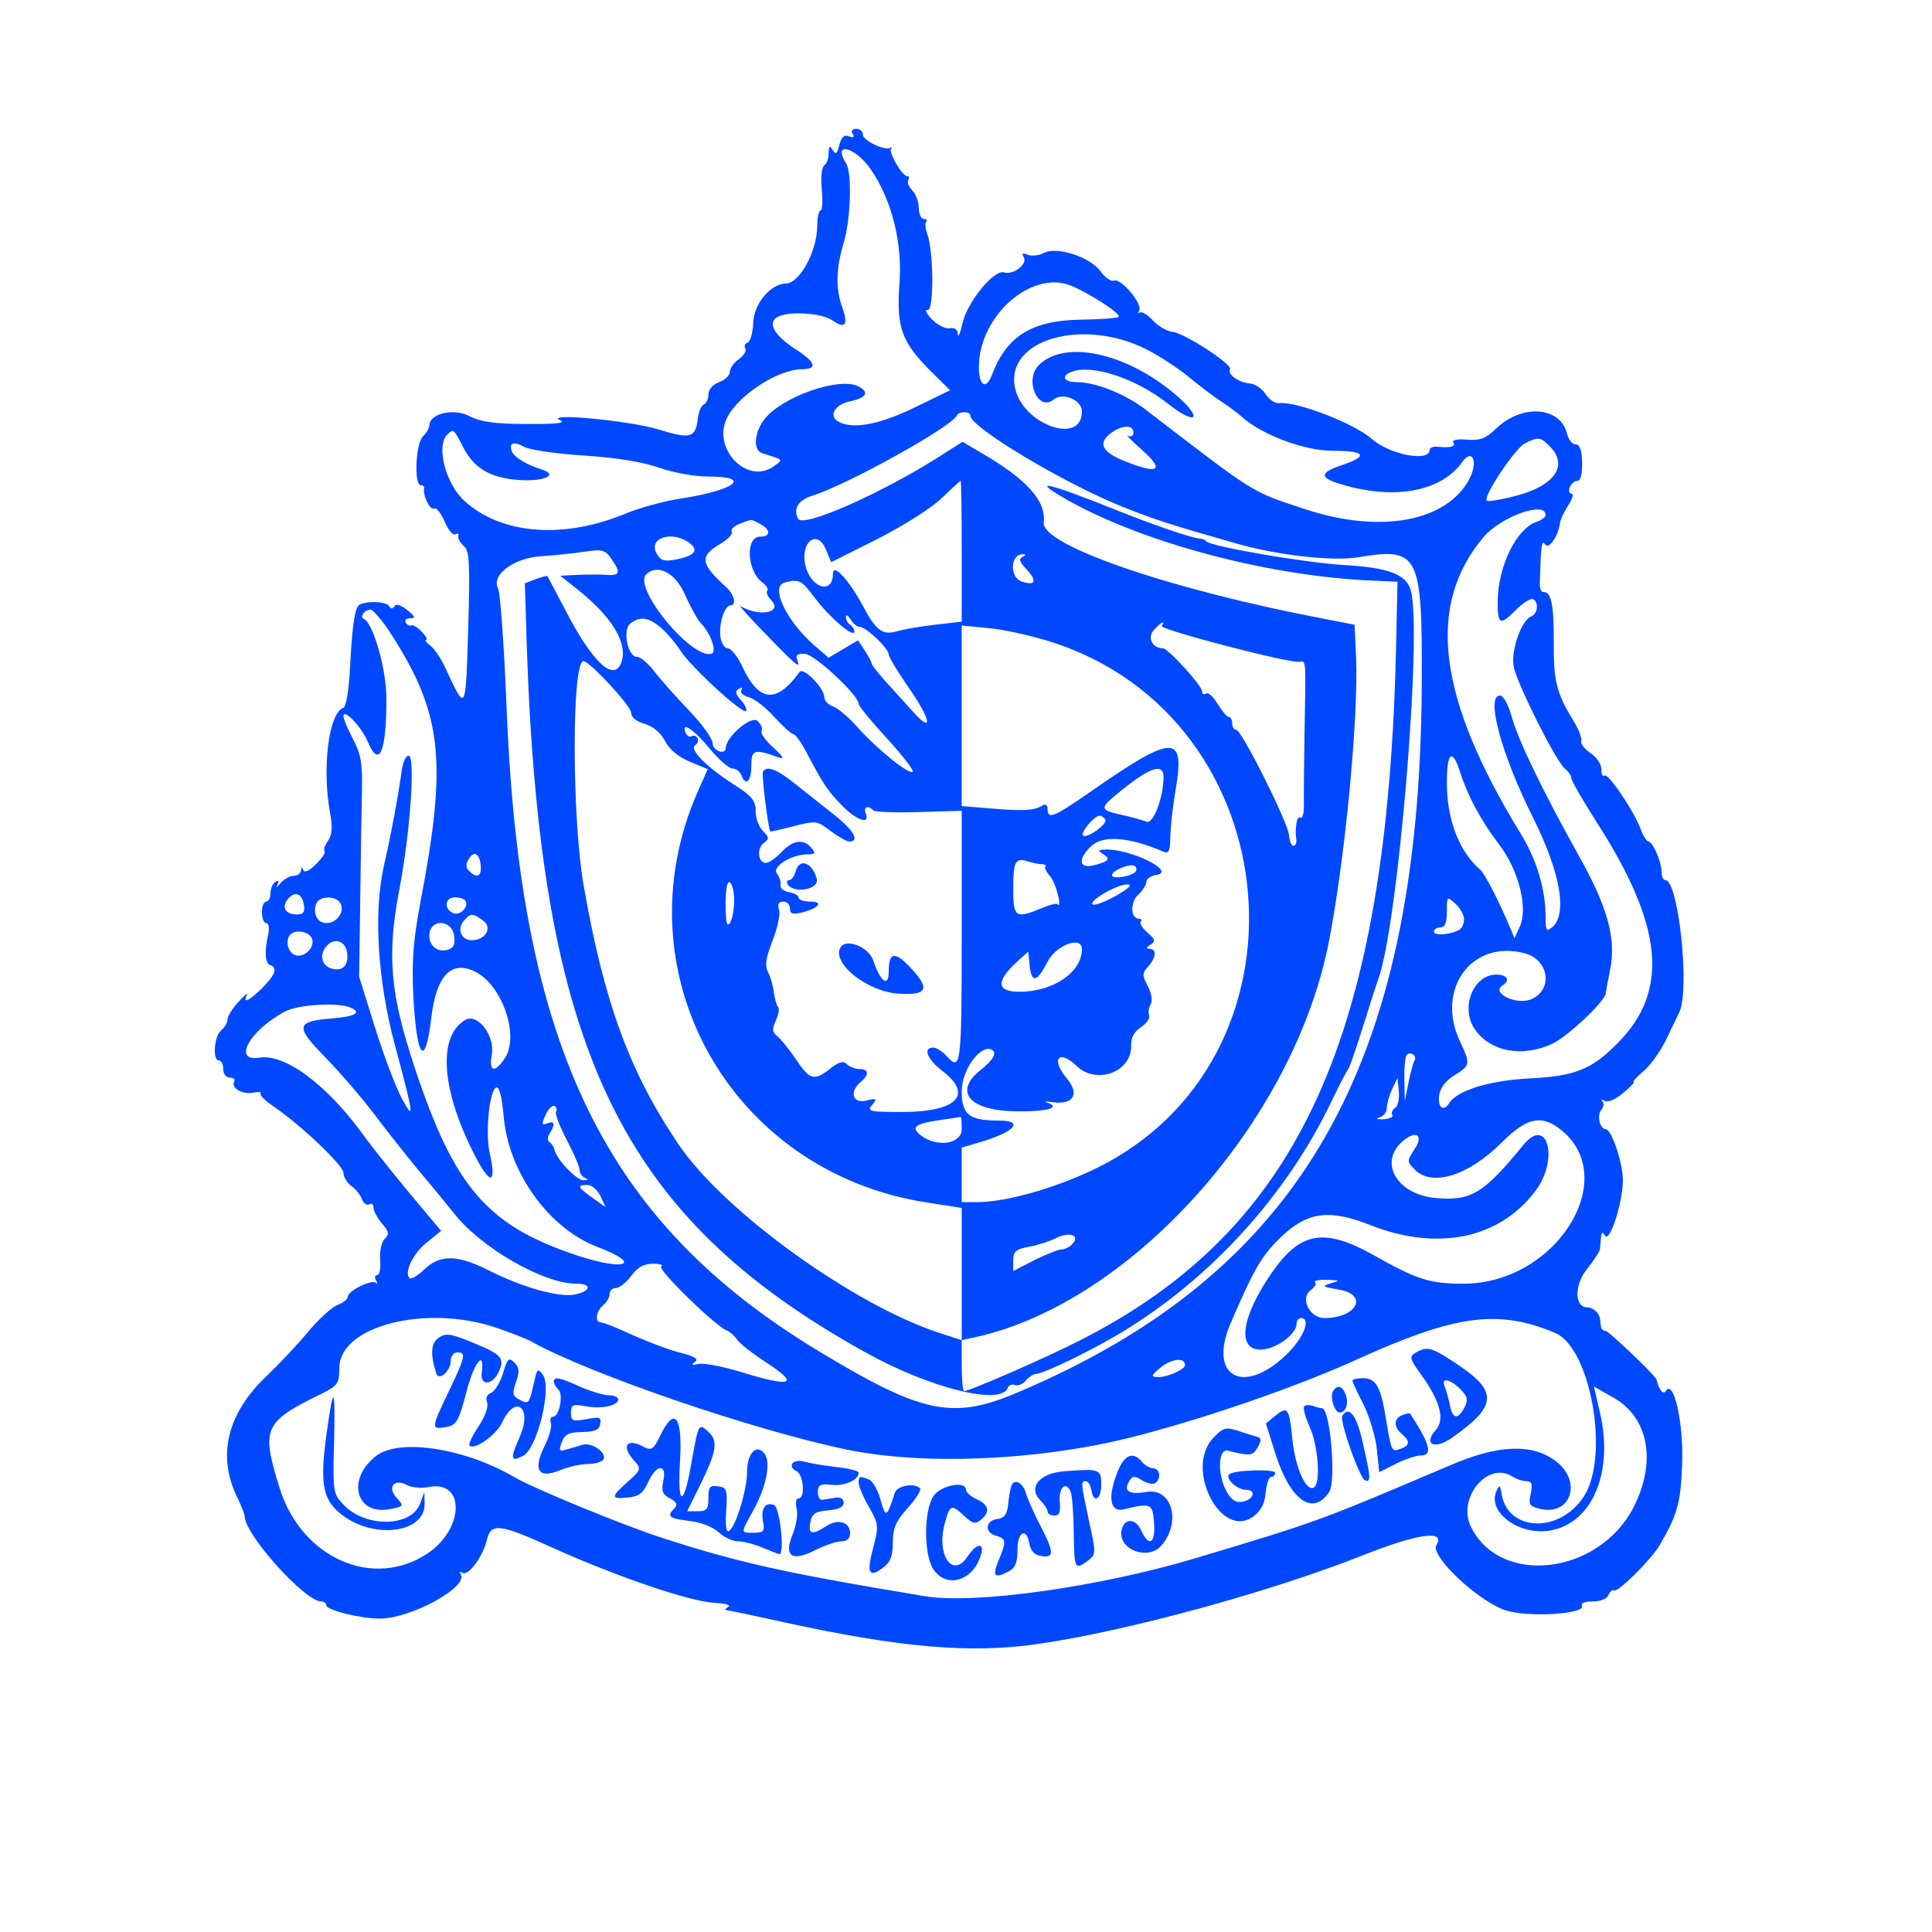  <svg  version="1.0" xmlns="http://www.w3.org/2000/svg"  width="450pt" height="450pt" viewBox="0 0 450 450"  preserveAspectRatio="xMidYMid meet">  <g transform="translate(0,450) scale(0.05,-0.05)" fill="#0048ff" stroke="none"> <path d="M3972 8377 c10 -16 4 -20 -17 -12 -22 9 -35 -3 -45 -40 -10 -42 -17 -47 -31 -24 -14 23 -18 19 -19 -15 0 -24 -9 -49 -20 -56 -12 -7 -17 -56 -12 -111 5 -55 3 -99 -5 -99 -9 0 -16 -34 -16 -75 -2 -118 -82 -264 -146 -266 -72 -1 -149 -94 -152 -182 -2 -47 -14 -89 -26 -93 -13 -4 -18 -16 -11 -27 7 -11 -7 -33 -30 -50 -23 -16 -42 -42 -42 -59 0 -16 -22 -38 -50 -48 -30 -11 -50 -35 -50 -58 0 -21 -10 -42 -21 -46 -12 -4 -24 -32 -28 -63 -10 -93 -33 -100 -182 -54 -137 42 -538 80 -459 43 28 -13 -21 -18 -156 -17 -149 0 -214 9 -268 37 -74 38 -186 11 -186 -44 0 -11 -13 -34 -30 -51 -34 -34 -42 -227 -10 -227 11 0 18 -7 16 -15 -8 -31 28 -105 46 -94 10 7 32 -21 49 -60 17 -40 39 -67 50 -60 11 6 18 3 14 -8 -3 -11 9 -32 26 -47 26 -22 29 -78 20 -386 -12 -392 -10 -389 -106 -182 -20 43 -51 90 -70 104 -19 15 -28 27 -20 27 8 1 -1 18 -20 38 -19 20 -41 33 -49 30 -7 -4 -19 1 -26 13 -7 11 3 20 21 20 26 0 24 8 -14 38 -29 24 -52 31 -59 18 -9 -14 -17 -13 -26 1 -15 25 -129 24 -145 -1 -17 -29 -28 -113 -37 -296 -5 -93 -18 -173 -30 -177 -69 -23 -101 -282 -62 -492 12 -65 9 -100 -10 -128 -15 -21 -22 -42 -16 -48 6 -6 -12 -33 -40 -61 -31 -31 -54 -41 -59 -27 -7 16 -10 15 -11 -2 -1 -14 -17 -25 -35 -25 -18 0 -45 -16 -61 -35 -16 -19 -22 -22 -14 -7 9 19 6 23 -9 14 -13 -8 -23 -32 -23 -53 0 -22 -9 -39 -20 -39 -11 0 -20 -22 -20 -50 0 -27 9 -50 20 -50 12 0 16 -23 9 -55 -18 -79 -14 -133 10 -141 35 -12 24 -44 -37 -106 -62 -61 -93 -76 -72 -33 7 14 -10 0 -38 -31 -29 -31 -52 -68 -52 -83 0 -14 -13 -37 -30 -51 -33 -28 -41 -140 -10 -140 11 0 20 -18 20 -40 0 -23 13 -40 31 -40 17 0 26 -8 20 -18 -17 -29 38 -62 88 -52 26 5 41 3 35 -3 -7 -7 20 -34 60 -61 128 -87 326 -275 326 -310 0 -18 16 -45 36 -60 20 -14 43 -42 50 -62 8 -20 23 -31 34 -24 11 7 20 0 20 -16 0 -15 18 -48 39 -73 33 -38 35 -50 13 -72 -15 -15 -24 -58 -21 -98 3 -39 -3 -71 -14 -71 -11 0 -13 -11 -5 -25 8 -14 7 -19 -1 -11 -20 18 -131 -38 -131 -65 0 -11 -21 -28 -48 -38 -26 -10 -87 -66 -135 -123 -48 -58 -135 -151 -194 -207 -186 -176 -234 -375 -135 -572 17 -36 32 -73 32 -83 0 -84 280 -396 356 -396 13 0 24 -8 24 -18 0 -22 157 -62 249 -62 145 0 414 147 377 206 -7 11 -2 14 9 7 26 -16 94 75 112 150 20 85 56 81 314 -36 296 -133 639 -250 752 -254 46 -2 73 -10 60 -18 -13 -8 -18 -15 -12 -15 6 0 132 -26 280 -59 537 -117 861 -144 1169 -100 418 60 1084 242 1514 412 261 104 392 122 347 49 -29 -48 184 -252 315 -301 102 -38 389 -21 363 21 -6 10 16 18 50 18 37 0 67 12 74 30 6 16 18 26 26 21 17 -11 174 145 213 212 82 141 97 194 104 374 8 189 -39 403 -76 343 -12 -19 -32 5 -43 53 -4 18 -223 227 -237 227 -11 0 -21 9 -22 20 -2 11 -4 28 -5 38 -4 27 -33 52 -59 52 -60 0 -61 104 -2 177 32 40 59 82 61 93 1 11 3 36 5 55 2 26 7 28 19 9 22 -34 83 155 83 258 0 81 -53 238 -80 238 -27 0 -42 64 -21 89 12 14 14 32 6 41 -8 9 -4 10 10 2 15 -9 51 6 87 37 34 28 55 51 48 51 -7 0 13 22 45 49 32 27 79 92 105 145 25 53 54 112 63 131 50 103 -4 615 -65 615 -10 0 -18 18 -18 39 0 47 -41 141 -61 141 -8 0 -24 25 -35 55 -31 85 -154 268 -170 252 -8 -7 -14 6 -14 29 0 24 -23 58 -51 76 -28 19 -47 44 -43 56 4 12 -11 54 -35 92 -81 133 -94 186 -93 369 1 173 -12 237 -49 233 -10 -1 -17 18 -16 43 5 174 9 203 24 180 17 -27 61 34 70 98 2 17 20 55 39 84 19 29 26 53 15 53 -11 0 -15 14 -8 30 6 17 22 30 35 30 15 0 23 31 22 85 -1 59 -11 85 -30 85 -16 0 -33 22 -40 49 -30 128 -211 141 -331 24 -48 -46 -74 -56 -135 -51 -44 4 -71 -1 -64 -13 13 -19 -13 -26 -75 -20 -19 2 -35 -5 -35 -15 0 -57 -185 -23 -269 51 -83 73 -352 177 -433 167 -18 -2 -46 17 -63 43 -16 25 -50 48 -74 49 -51 4 -105 43 -91 66 13 22 -212 168 -267 174 -25 2 -67 26 -93 54 -25 27 -53 43 -61 36 -9 -8 -9 -4 -2 9 17 31 -85 152 -117 140 -14 -6 -43 14 -64 44 -50 67 -203 116 -263 85 -22 -12 -56 -16 -75 -9 -24 10 -30 7 -19 -11 19 -32 -48 -84 -92 -71 -47 15 -172 -139 -194 -239 -10 -45 -20 -67 -21 -48 -1 21 -15 31 -38 27 -20 -4 -57 15 -83 42 -26 27 -35 46 -20 43 30 -7 29 275 -2 356 -9 24 -11 49 -4 56 6 7 1 12 -12 12 -12 0 -23 23 -23 51 0 29 -14 65 -30 82 -17 17 -25 38 -19 49 6 10 4 18 -6 18 -22 0 -87 111 -74 127 5 7 4 9 -3 5 -23 -17 -128 33 -128 60 0 15 -14 28 -31 28 -19 0 -26 -9 -17 -23z m86 -168 c96 -141 147 -342 132 -532 -15 -203 10 -272 151 -411 l85 -84 -167 -81 c-166 -81 -293 -103 -357 -63 -42 27 -12 77 56 92 79 17 94 42 41 70 -86 46 -355 -47 -437 -152 -49 -62 -55 -145 -12 -159 102 -32 99 -28 58 -59 -125 -94 -295 81 -220 226 55 106 236 222 346 224 78 0 67 33 -35 98 -100 66 -128 127 -67 150 60 23 199 12 245 -20 60 -42 76 -22 47 59 -32 88 -30 182 6 301 33 108 40 326 12 370 -67 106 42 79 116 -29z m932 -540 c94 -40 234 -132 221 -145 -6 -6 -85 -12 -176 -13 -229 -4 -345 -76 -414 -257 -27 -72 -61 -52 -61 36 0 238 246 455 430 379z m350 -296 c61 -31 151 -90 200 -131 50 -41 117 -92 150 -113 33 -21 75 -53 94 -70 95 -85 292 -159 424 -159 151 0 169 -24 48 -65 -124 -41 -114 -66 44 -105 224 -55 422 -10 511 117 47 67 76 4 35 -76 -104 -201 -415 -259 -766 -143 -257 85 -224 65 -746 466 -93 71 -231 126 -318 126 -61 0 -75 28 -24 48 95 37 300 -31 448 -148 140 -110 167 -68 30 47 -230 192 -512 251 -631 132 -69 -69 -3 -220 69 -160 44 35 132 -2 132 -56 0 -160 -278 -60 -312 112 -45 223 315 327 612 178z m-820 -309 c0 -54 439 -317 710 -425 147 -59 228 -85 530 -171 187 -54 450 -84 566 -64 286 47 300 19 297 -601 -10 -1772 -563 -2735 -1893 -3294 -294 -123 -437 -93 -915 196 -998 603 -1393 1416 -1455 2998 -12 287 -29 537 -40 556 -33 63 74 142 202 150 60 4 150 13 201 21 82 12 96 9 125 -33 45 -64 40 -80 -23 -75 -30 2 -91 2 -135 0 l-80 -4 68 -54 c175 -137 250 -262 215 -353 -34 -88 -134 5 -255 239 -46 88 -86 163 -88 166 -2 3 -27 -4 -55 -14 l-50 -19 8 -267 c61 -1900 431 -2678 1577 -3315 303 -169 637 -251 665 -165 4 12 19 17 33 12 14 -5 37 4 51 21 14 17 36 31 48 31 34 0 262 111 401 195 415 252 767 640 975 1075 37 77 72 145 78 150 5 6 35 91 66 190 31 99 64 203 74 230 92 256 204 1597 152 1806 -20 78 -101 110 -314 122 -182 11 -618 86 -639 110 -5 7 -19 12 -30 13 -34 1 -212 62 -380 129 -339 136 -418 153 -236 50 357 -201 945 -356 1426 -375 l110 -5 -6 -280 c-38 -1834 -447 -2735 -1477 -3256 -168 -85 -509 -234 -536 -234 -6 0 -11 53 -11 118 l0 119 -105 34 c-402 132 -1005 568 -1214 878 -230 340 -348 665 -443 1211 -54 316 -55 1040 0 1040 29 0 222 -209 222 -240 0 -21 24 -41 63 -52 40 -12 75 -41 95 -80 20 -39 62 -74 115 -96 l84 -35 -46 -103 c-371 -842 150 -1776 1069 -1916 l160 -25 0 -308 0 -308 64 14 c728 160 1485 1007 1647 1845 76 392 138 1046 126 1324 l-7 150 -130 25 c-724 137 -1330 345 -1318 451 12 100 -78 200 -285 321 l-93 55 -107 -68 c-270 -172 -636 -334 -659 -291 -25 47 1 88 69 109 159 49 648 321 670 372 9 21 63 21 63 0z m760 -79 c0 -15 -11 -22 -25 -15 -14 8 15 -22 64 -65 107 -96 80 -116 -73 -56 -114 44 -136 88 -66 137 51 35 100 35 100 -1z m-3123 -67 c51 -100 126 -144 260 -154 116 -8 187 23 109 48 -73 23 -131 58 -141 84 -16 41 7 50 58 22 26 -14 151 -32 277 -40 150 -10 271 -29 348 -56 68 -24 168 -42 235 -42 203 0 122 -63 -129 -102 -79 -12 -194 -43 -256 -69 -292 -122 -581 -100 -755 58 -87 80 -133 255 -79 309 28 28 30 26 73 -58z m5063 2 c88 -88 22 -183 -159 -230 -69 -18 -130 -28 -135 -22 -19 18 133 245 178 267 64 31 71 30 116 -15z m-2740 -488 l0 -328 -123 -14 c-68 -8 -149 -22 -180 -31 -66 -19 -97 4 -157 118 -66 123 -140 202 -140 150 0 -98 -102 -68 -128 38 -26 109 54 173 95 76 l25 -60 213 107 c117 59 251 143 299 189 47 45 88 83 91 83 3 0 5 -148 5 -328z m2720 169 c0 -10 -18 -24 -40 -31 -94 -30 -181 -205 -183 -367 -1 -114 10 -120 84 -45 34 34 71 57 81 51 28 -17 21 -69 -10 -81 -46 -18 -96 -165 -80 -236 17 -82 196 -437 236 -471 18 -14 32 -35 32 -46 0 -12 54 -105 119 -207 309 -481 338 -782 99 -1025 -124 -126 -199 -156 -418 -167 -184 -10 -333 -56 -370 -116 -25 -40 -53 -19 -46 35 4 36 28 68 70 95 76 47 77 53 27 159 -115 244 56 476 302 410 112 -30 133 -167 32 -213 -67 -31 -193 28 -135 64 37 23 21 50 -29 50 -109 0 -170 -156 -100 -256 73 -103 219 -131 359 -67 73 34 249 200 251 238 0 8 9 56 19 105 30 147 -10 293 -146 535 -167 300 -283 538 -313 650 -15 54 -38 95 -54 95 -67 0 7 -275 154 -568 129 -259 162 -451 89 -512 -26 -21 -30 -15 -30 47 0 128 -41 267 -114 386 -390 636 -444 1066 -175 1385 80 95 289 170 289 103z m-3659 -42 c50 -26 50 -59 0 -59 -70 0 -62 -161 11 -214 19 -14 29 -31 22 -38 -6 -7 1 -26 17 -42 59 -59 -51 -82 -141 -30 -11 6 42 -53 119 -132 143 -148 163 -164 144 -115 -8 20 3 27 38 25 46 -4 249 -193 249 -233 0 -10 59 -82 132 -161 72 -79 126 -149 120 -155 -16 -16 -166 105 -258 208 -41 47 -93 90 -115 97 -21 7 -39 26 -39 42 0 43 -98 142 -115 118 -108 -149 -189 -142 -267 25 -22 47 -52 85 -68 85 -15 0 -30 25 -34 55 -8 60 20 145 47 145 29 0 18 50 -18 83 -121 109 -127 145 -35 200 38 22 65 49 59 59 -7 10 9 27 35 37 60 24 53 24 97 0z m-330 -88 c47 -35 25 -61 -66 -78 -52 -10 -68 -4 -87 30 -38 72 73 107 153 48z m1553 -65 c-20 -8 -15 -23 18 -58 50 -54 42 -78 -20 -58 -62 19 -56 133 6 128 12 0 10 -6 -4 -12z m-1574 -174 c26 -58 59 -119 74 -134 47 -49 77 -134 51 -143 -90 -30 -368 306 -305 369 52 51 135 9 180 -92z m608 -20 c69 -91 182 -187 182 -154 0 11 -9 25 -20 32 -11 7 -20 23 -19 36 0 13 9 8 21 -11 11 -19 30 -35 43 -35 29 0 135 -101 135 -129 0 -11 41 -79 90 -150 109 -155 120 -226 18 -111 -40 44 -98 109 -130 144 -32 36 -58 70 -58 76 0 6 -14 33 -31 59 l-32 48 -68 -40 -69 -41 -66 57 c-130 113 -208 275 -139 293 68 18 78 13 143 -74z m-1972 -172 c234 -367 258 -586 133 -1240 -34 -179 -41 -275 -34 -433 15 -298 56 -351 84 -109 24 200 94 272 208 214 124 -65 203 -298 135 -401 -47 -72 -76 -64 -61 16 16 89 -67 196 -125 161 -127 -77 -111 -322 42 -623 75 -149 107 -146 73 5 -21 94 -1 293 31 304 14 5 26 -44 34 -132 22 -262 209 -524 438 -611 213 -81 130 -114 -97 -39 -416 139 -569 315 -753 868 -117 353 -133 527 -73 840 51 270 75 620 42 620 -12 0 -25 -29 -31 -65 -17 -125 -51 -306 -83 -445 -50 -218 -30 -540 51 -840 88 -327 92 -360 32 -247 -28 51 -84 199 -125 330 l-74 237 5 350 c2 193 6 422 8 510 3 132 -4 175 -41 246 -25 47 -45 95 -45 108 0 38 84 -50 113 -119 54 -127 87 -50 87 202 0 134 -61 350 -105 370 -22 9 3 43 31 43 13 -1 58 -54 100 -120z m1256 33 c28 -25 68 -72 88 -104 45 -73 289 -297 305 -281 6 6 -4 29 -23 50 -26 29 -29 42 -10 53 14 9 19 7 11 -6 -7 -11 9 -26 35 -33 26 -6 80 -48 119 -92 40 -44 80 -80 89 -80 9 0 36 -38 61 -85 79 -150 97 -177 165 -247 68 -70 132 -92 111 -38 -12 31 10 41 35 15 8 -8 104 -11 213 -8 l199 6 0 -592 c0 -595 -4 -624 -70 -551 -20 22 -48 40 -63 40 -49 0 -28 -55 43 -109 146 -111 67 -191 -187 -191 -154 0 -166 3 -140 33 24 30 22 32 -28 20 -63 -16 -80 42 -25 87 40 34 38 60 -6 60 -20 0 -46 10 -59 23 -16 16 -36 11 -76 -20 -76 -60 -96 -55 -161 42 -32 47 -71 95 -87 108 -24 18 -25 33 -7 73 13 27 18 56 11 63 -7 7 -16 37 -20 67 -3 30 -15 72 -27 95 -16 31 -11 66 21 147 23 59 37 124 30 144 -8 26 -2 38 20 38 17 0 31 -14 31 -32 0 -25 12 -29 55 -19 80 20 104 51 39 51 -30 0 -54 8 -54 19 0 10 -20 21 -45 25 -25 4 -42 19 -39 34 3 14 -5 38 -17 53 -25 31 68 89 142 89 37 0 40 5 19 30 -36 44 -87 37 -140 -20 -26 -27 -58 -50 -72 -50 -37 0 -44 66 -10 93 26 19 26 26 -4 56 -19 19 -34 60 -34 93 0 49 -17 70 -105 126 -129 83 -206 163 -176 181 12 8 16 22 10 33 -6 10 -19 14 -28 8 -9 -5 -22 3 -28 19 -20 54 43 10 117 -81 40 -48 86 -88 102 -88 16 0 34 -13 41 -30 21 -55 47 -31 47 42 0 77 12 81 130 39 26 -9 17 6 -27 46 -37 33 -62 68 -55 79 6 11 -3 31 -20 46 -30 25 -146 -74 -147 -127 -2 -34 -61 -12 -61 22 0 21 -50 91 -112 155 -62 65 -135 147 -162 183 -28 36 -63 65 -78 65 -44 0 -69 125 -32 155 46 36 87 30 146 -22z m2330 11 c-10 -17 600 -176 643 -167 29 6 29 12 22 -327 -2 -143 -4 -294 -3 -335 1 -41 -6 -70 -16 -64 -17 11 -27 -47 -19 -106 1 -14 -5 -25 -14 -25 -9 0 -18 22 -20 48 -5 61 -221 492 -246 492 -11 0 -19 14 -19 30 0 17 -7 30 -16 30 -8 0 -31 27 -51 60 -20 34 -44 56 -54 49 -11 -6 -19 -2 -19 10 0 27 -159 201 -183 201 -49 0 -74 50 -42 85 32 36 55 48 37 19z m-519 -73 c1127 -356 1260 -1951 204 -2458 -187 -90 -413 -153 -546 -153 l-71 0 0 127 0 127 85 25 c163 48 209 101 88 101 -139 0 -173 27 -173 138 0 100 91 222 142 191 23 -15 4 -48 -56 -95 -126 -101 -48 -189 169 -191 146 -2 212 18 140 42 -14 5 -2 5 25 1 100 -15 132 37 69 111 -76 91 -36 137 48 56 91 -87 255 -26 252 94 -1 39 14 67 46 88 26 17 43 42 38 55 -5 13 -2 36 7 51 10 16 5 50 -13 85 -27 52 -27 61 2 92 37 42 40 82 6 82 -17 1 -16 7 4 19 25 16 23 25 -14 57 -24 21 -38 44 -31 51 7 7 3 13 -8 13 -40 0 -42 77 -4 112 21 19 38 46 38 60 0 14 20 28 45 32 103 15 -130 128 -245 118 -26 -2 -26 -5 -1 -21 36 -23 27 -34 -44 -52 -70 -17 -75 30 -11 90 55 52 178 42 337 -27 24 -10 30 4 31 73 1 47 12 145 25 219 44 260 -10 258 -407 -19 -161 -112 -190 -123 -190 -74 0 20 -9 26 -25 16 -37 -23 -91 -26 -240 -13 l-135 11 0 420 0 421 125 -12 c69 -6 199 -35 288 -63z m1908 -606 c38 -117 97 -226 181 -337 93 -121 138 -300 97 -386 l-24 -52 -21 50 c-52 124 -118 252 -140 270 -96 82 -154 232 -154 403 0 143 25 164 61 52z m-1381 -25 c0 -95 -48 -221 -79 -208 -17 7 -69 22 -116 32 -104 23 -104 30 -11 106 142 116 206 138 206 70z m-271 -198 c12 -20 -87 -91 -104 -74 -13 13 53 92 77 92 9 0 21 -8 27 -18z m-2909 -227 c0 -40 -22 -45 -55 -12 -16 16 -16 32 1 59 25 40 53 16 54 -47z m2615 19 c14 -1 20 -5 15 -11 -6 -5 4 -25 22 -45 26 -29 59 -156 34 -130 -5 5 -40 -4 -77 -20 -118 -49 -129 -41 -129 89 0 131 9 149 69 130 22 -7 52 -13 66 -13z m436 -33 c-15 -23 -111 -39 -111 -18 0 22 84 56 105 43 9 -5 11 -16 6 -25z m-1871 -137 c0 -41 -9 -87 -20 -104 -14 -21 -19 4 -20 86 0 73 8 112 20 104 11 -7 20 -46 20 -86z m1782 25 c-49 -28 -98 -47 -110 -43 -31 11 109 94 158 94 27 0 12 -16 -48 -51z m-3786 -46 c5 -32 -4 -43 -33 -43 -53 0 -73 34 -42 72 33 39 67 26 75 -29z m172 4 c16 -40 -21 -87 -68 -87 -41 0 -64 45 -47 90 15 40 100 38 115 -3z m580 17 c17 -28 -23 -70 -56 -58 -45 18 -40 74 7 74 21 0 43 -7 49 -16z m4652 -86 c0 -20 -9 -41 -20 -48 -39 -24 -120 -31 -120 -10 0 11 14 20 30 20 21 0 30 21 30 73 0 72 1 73 40 37 22 -20 40 -52 40 -72z m-4570 -6 c46 -33 12 -92 -53 -92 -48 0 -69 51 -37 90 31 37 42 37 90 2z m-134 -74 c5 -39 -4 -56 -33 -63 -45 -12 -83 18 -83 66 0 81 107 78 116 -3z m-663 -10 c16 -41 -37 -93 -79 -77 -34 13 -46 70 -21 96 25 25 88 13 100 -19z m164 -66 c8 -60 -22 -90 -75 -73 -47 15 -55 70 -17 108 36 36 84 19 92 -35z m3423 17 c0 -108 -133 -199 -291 -199 -107 0 -111 48 -12 139 l53 48 6 -63 c9 -86 35 -80 84 16 40 78 160 122 160 59z m-3412 -271 c61 -23 31 -43 -79 -52 -172 -14 -176 -36 -34 -181 67 -69 170 -188 228 -265 58 -77 151 -194 206 -261 56 -66 132 -159 169 -205 128 -160 415 -324 567 -324 73 0 70 -33 -5 -50 -73 -16 -245 32 -403 112 -147 74 -227 75 -301 4 -30 -29 -61 -47 -68 -40 -27 26 16 115 80 166 l67 54 -144 172 c-79 95 -173 213 -209 262 -173 243 -372 393 -495 373 -127 -20 -41 131 123 216 60 31 238 42 298 19z m4961 -249 c-6 -10 -19 -57 -28 -104 l-17 -85 -2 102 c-1 56 4 107 11 114 18 18 50 -5 36 -27z m-90 -220 c-13 -8 -19 -23 -13 -33 6 -9 -13 -18 -42 -20 -30 -1 -38 3 -19 8 19 5 35 24 35 43 0 19 11 59 25 89 l25 53 6 -62 c4 -35 -4 -69 -17 -78z m-3909 -18 c-5 -10 17 -68 50 -131 33 -63 60 -126 60 -140 0 -15 11 -31 25 -37 17 -7 15 -10 -6 -11 -31 -2 -124 94 -136 141 -3 15 -14 31 -24 37 -9 6 -9 24 2 41 27 43 23 59 -12 46 -26 -10 -27 -4 -7 40 13 28 32 47 41 41 10 -6 13 -18 7 -27z m1890 -81 c0 -69 -113 -87 -189 -30 -50 39 -30 55 85 72 52 7 96 14 99 15 3 2 5 -24 5 -57z m2774 10 c311 -218 6 -729 -436 -730 -157 0 -215 18 -419 133 -228 128 -340 110 -471 -77 -147 -210 -169 -368 -51 -363 69 3 163 73 163 120 0 15 9 27 20 27 50 0 13 -93 -68 -171 -201 -193 -365 -101 -260 145 108 251 143 313 230 398 124 122 227 138 419 62 314 -124 601 -66 770 156 113 147 59 356 -55 216 -185 -226 -242 -261 -406 -247 -178 15 -268 160 -161 260 62 58 106 37 62 -30 -38 -59 -38 -59 0 -98 82 -81 250 -28 407 129 108 108 175 126 256 70z m-4457 -322 l24 -51 -61 43 c-70 50 -74 60 -23 60 20 0 47 -23 60 -52z m2201 -220 c-13 -16 -36 -28 -51 -28 -16 0 -73 -23 -128 -50 l-99 -51 0 50 c0 41 12 52 73 63 40 7 95 25 123 39 62 32 116 17 82 -23z m-1918 -108 c-20 -12 255 -280 306 -298 13 -5 35 -24 48 -43 14 -19 70 -63 125 -99 170 -109 135 -126 -105 -52 -85 26 -175 44 -200 38 -31 -7 -36 -4 -17 9 19 14 1 26 -66 43 -50 12 -150 50 -222 82 -71 33 -139 60 -150 60 -29 0 -23 52 11 80 17 14 30 37 30 52 0 16 13 28 29 28 17 0 49 26 72 57 29 40 59 56 101 56 33 0 50 -6 38 -13z m3120 -78 c-45 -13 -41 -16 35 -29 142 -23 87 -133 -66 -133 -68 0 -114 92 -64 129 19 14 29 31 21 38 -7 7 18 12 56 11 61 -2 63 -3 18 -16z m-3898 -204 c70 -23 151 -54 178 -70 276 -152 1030 -410 1461 -500 358 -75 888 -53 1319 54 333 83 778 236 1063 366 460 208 655 234 921 123 167 -70 256 -579 133 -764 -113 -171 -352 -163 -382 13 -7 44 -10 45 -24 14 -44 -98 105 -208 249 -184 199 34 299 273 232 555 l-27 116 93 -53 c162 -93 199 -296 93 -507 -161 -317 -622 -373 -759 -93 -65 132 77 306 191 235 20 -13 51 -23 68 -23 25 0 29 -13 20 -58 -12 -50 -6 -59 40 -70 146 -37 202 125 77 221 -109 83 -266 78 -488 -17 -616 -262 -614 -262 -1192 -435 -447 -134 -1026 -215 -1258 -177 -652 108 -862 155 -1220 270 -183 59 -602 231 -696 286 -232 135 -536 181 -643 97 -141 -111 -91 -282 72 -246 58 12 59 14 25 51 -46 51 -12 92 48 60 22 -12 68 -16 102 -9 169 33 165 -193 -4 -308 -254 -172 -591 -24 -692 305 -86 277 -74 305 193 436 79 39 85 48 86 123 1 192 396 295 721 189z m3218 -177 c0 -21 -84 -58 -128 -56 -33 1 -30 8 18 47 51 40 110 45 110 9z"/> <path d="M3554 5405 c-7 -11 24 -262 34 -278 1 -2 50 9 109 24 104 27 109 26 172 -22 36 -27 75 -49 88 -49 50 0 18 55 -72 125 -52 41 -134 106 -183 145 -85 68 -131 85 -148 55z"/> <path d="M3706 4940 c-6 -22 -19 -40 -30 -40 -10 0 -13 -9 -6 -20 28 -45 147 -23 135 25 -20 78 -82 100 -99 35z"/> <path d="M3915 4586 c-42 -73 127 -207 272 -215 135 -8 148 22 52 124 -71 75 -99 69 -99 -20 0 -77 -38 -50 -72 51 -21 63 -128 105 -153 60z"/> <path d="M2043 2768 c-36 -25 -39 -76 -11 -165 12 -39 68 10 68 59 0 21 14 38 30 38 43 0 38 -20 -43 -189 -80 -167 -80 -172 -5 -158 45 9 56 29 91 164 36 138 86 200 71 88 -8 -63 51 -59 80 6 29 63 13 80 -132 139 -95 38 -116 41 -149 18z"/> <path d="M6595 2699 c-31 -19 -29 -27 24 -101 90 -124 113 -211 69 -260 -60 -66 -5 -93 75 -36 207 144 215 213 41 332 -134 91 -153 97 -209 65z m223 -187 c19 -22 19 -40 3 -71 -31 -56 -54 -51 -67 14 -6 30 -18 72 -26 92 -16 44 45 20 90 -35z"/> <path d="M2343 2603 c-13 -43 -38 -84 -55 -91 -20 -8 -27 -25 -19 -45 7 -20 -9 -65 -40 -112 -29 -43 -48 -83 -42 -89 23 -23 125 49 153 109 61 132 141 68 82 -66 -47 -106 -44 -122 16 -90 65 35 134 317 91 376 -23 32 -27 29 -39 -25 -25 -111 -26 -113 -69 -91 -34 18 -36 29 -17 83 17 49 15 68 -8 91 -26 25 -32 19 -53 -50z"/> <path d="M2580 2564 c0 -9 9 -25 21 -37 25 -25 4 -127 -25 -127 -11 0 -15 -13 -10 -28 6 -15 -7 -65 -30 -110 -55 -112 -27 -153 75 -110 37 15 94 28 127 28 33 0 66 10 73 21 18 30 -53 81 -96 69 -19 -6 -53 -16 -75 -22 -35 -11 -38 -7 -23 33 13 37 32 47 94 48 59 1 80 10 85 37 6 32 -2 35 -64 23 -65 -12 -72 -9 -72 30 0 38 8 41 68 30 74 -14 152 3 152 32 0 11 -20 19 -45 19 -25 1 -84 19 -132 40 -95 43 -123 49 -123 24z"/> <path d="M6300 2569 c0 -6 23 -56 52 -112 28 -57 56 -150 62 -209 l11 -106 77 39 c42 21 95 39 117 39 56 0 44 51 -50 195 -2 3 -18 0 -36 -7 -41 -15 -42 -55 -3 -88 39 -32 38 -53 -3 -68 -44 -17 -45 -15 -69 128 -25 160 -47 200 -109 200 -27 0 -49 -5 -49 -11z"/> <path d="M6210 2520 c-16 -26 7 -100 30 -100 29 0 43 38 30 80 -14 43 -40 52 -60 20z"/> <path d="M1521 2319 c-31 -224 -18 -301 61 -367 149 -126 401 -97 396 45 l-1 53 -20 -54 c-41 -111 -256 -114 -358 -4 -47 49 -49 62 -43 280 7 275 -2 288 -35 47z"/> <path d="M6076 2449 c-7 -7 4 -50 25 -96 40 -88 52 -262 20 -282 -36 -22 -86 89 -100 219 -15 153 -22 162 -80 115 l-44 -36 44 -140 c69 -218 175 -294 251 -179 33 51 5 390 -34 390 -8 0 -27 5 -42 11 -16 5 -34 5 -40 -2z"/> <path d="M6253 2405 c-14 -23 81 -293 106 -301 28 -10 27 13 -11 177 -28 127 -64 173 -95 124z"/> <path d="M3074 2309 c-29 -60 -40 -67 -73 -50 -82 45 -110 6 -46 -64 33 -37 32 -41 -30 -97 -81 -72 -81 -82 0 -74 51 5 71 20 94 71 37 84 89 89 71 6 -10 -47 -4 -63 31 -81 32 -17 37 -30 21 -46 -38 -38 -25 -48 69 -59 54 -6 110 -28 137 -53 24 -23 65 -42 89 -42 24 0 77 -13 116 -30 40 -16 74 -30 77 -30 27 0 3 218 -24 229 -42 16 -63 -18 -51 -80 8 -42 2 -49 -43 -49 -63 0 -63 -5 -4 102 63 113 85 228 52 268 -38 46 -80 -1 -80 -89 0 -82 -53 -254 -84 -273 -13 -8 -18 26 -13 95 6 98 3 108 -38 113 -38 6 -45 -2 -45 -55 0 -52 -8 -61 -50 -61 l-49 0 57 115 c81 164 89 212 42 255 -46 42 -46 42 -81 -155 -36 -203 -64 -191 -51 23 12 207 -27 253 -94 111z"/> <path d="M5652 2302 c-136 -142 36 -478 187 -366 35 26 53 60 57 111 4 40 15 73 25 73 11 0 19 8 19 19 0 19 -194 13 -214 -7 -20 -19 37 -72 78 -72 52 0 35 -48 -19 -56 -31 -5 -52 11 -75 56 -40 77 -34 194 10 182 103 -26 117 -24 139 16 18 33 17 44 -3 49 -14 4 -55 16 -89 28 -57 18 -69 15 -115 -33z"/> <path d="M5209 2151 c-51 -122 -40 -198 26 -182 127 31 135 27 141 -64 7 -96 -24 -114 -60 -34 -27 60 -83 57 -92 -4 -12 -86 122 -137 184 -69 97 107 53 273 -67 252 -82 -14 -110 4 -80 51 15 24 25 25 59 3 23 -14 50 -20 61 -13 29 18 23 69 -9 69 -15 0 -38 14 -52 30 -40 49 -80 35 -111 -39z"/> <path d="M3691 2182 c-7 -12 1 -28 18 -34 34 -14 44 -128 11 -128 -12 0 -16 -21 -9 -47 7 -26 -2 -80 -18 -119 -43 -104 -5 -131 105 -75 44 22 99 41 121 41 27 0 41 13 41 38 0 52 -57 69 -112 32 -65 -42 -84 -38 -73 19 7 40 23 50 82 55 49 4 73 16 73 36 0 19 -15 27 -40 23 -22 -4 -49 -8 -60 -10 -11 -2 -20 15 -20 37 0 33 11 39 66 33 61 -6 124 23 124 57 0 8 -47 20 -105 26 -58 7 -124 18 -148 25 -23 7 -49 3 -56 -9z"/> <path d="M4954 2146 c-114 -10 -166 -76 -107 -136 18 -18 33 -41 33 -51 0 -11 14 -19 32 -19 23 0 29 16 25 63 -7 68 30 101 51 46 7 -18 13 -104 14 -191 2 -167 5 -174 66 -128 38 29 38 34 5 185 -39 182 -39 185 -14 185 10 0 21 -18 25 -41 10 -65 46 -45 46 26 0 72 -7 74 -176 61z"/> <path d="M4000 2092 c0 -15 21 -66 48 -112 45 -79 46 -89 21 -185 -33 -122 -22 -147 42 -100 37 27 48 54 48 120 1 68 15 100 71 162 38 42 63 83 56 90 -27 27 -108 12 -118 -22 -37 -115 -42 -118 -66 -32 -12 46 -37 88 -54 95 -44 17 -48 16 -48 -16z"/> <path d="M4711 2077 c-5 -15 -12 -54 -15 -87 -5 -45 -17 -62 -51 -66 -56 -8 -59 -64 -5 -78 48 -13 49 -26 11 -117 -30 -72 -18 -85 50 -48 29 15 39 42 39 101 0 86 44 104 56 23 3 -22 21 -45 40 -50 74 -19 78 7 19 121 -33 63 -66 136 -74 163 -15 55 -56 77 -70 38z"/> <path d="M4348 2030 c-45 -68 -45 -271 -1 -339 61 -93 185 -57 222 64 19 61 -20 58 -61 -5 -70 -106 -147 4 -107 153 24 89 31 92 92 34 38 -35 51 -38 76 -17 45 36 38 70 -19 96 -27 13 -50 32 -50 44 0 44 -119 21 -152 -30z"/> </g> </svg> 